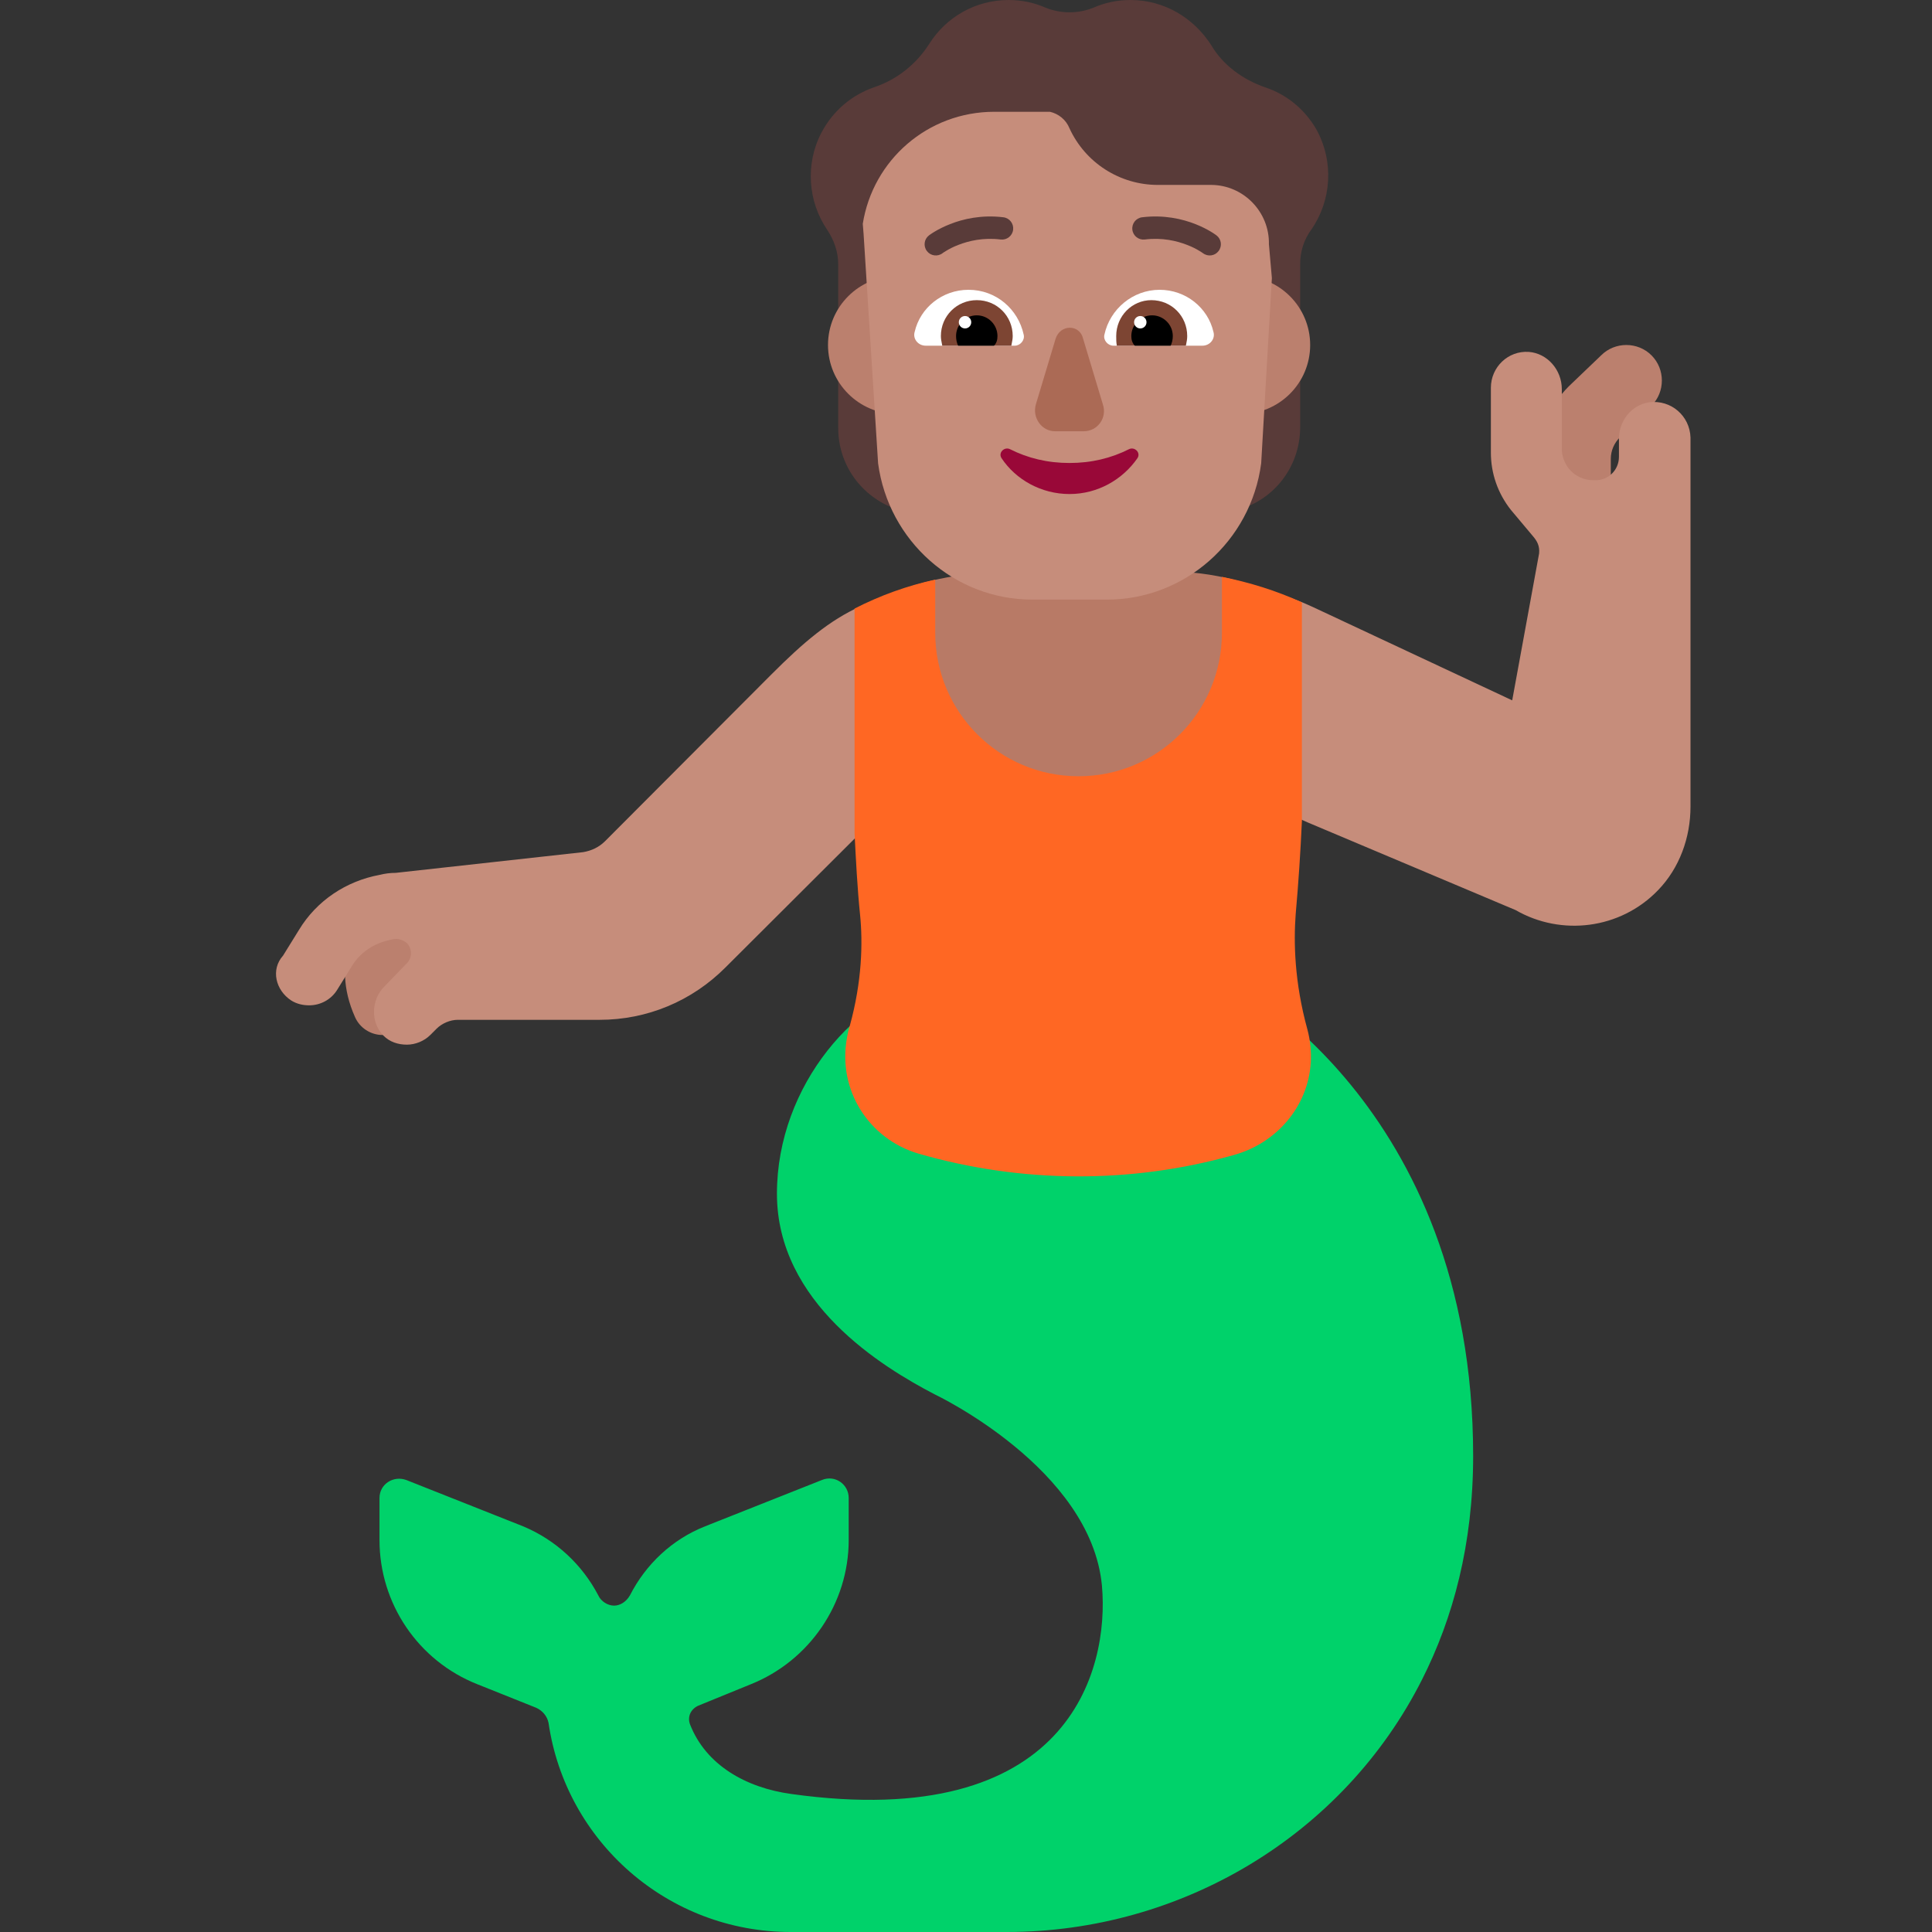 <svg viewBox="2 2 28 28" xmlns="http://www.w3.org/2000/svg">
<rect x="2" y="2" width="28" height="28" fill="#333333" stroke="none"/>
<path d="M19.81 16.2L19.52 16.59C19.23 16.49 18.92 16.44 18.59 16.44L15.56 16.2C14.44 16.39 13.26 17.72 13.26 19.3C13.26 20.88 14.78 21.81 15.55 22.21C15.55 22.21 17.81 23.28 17.97 24.98C18.08 26.21 17.49 28.56 13.47 28C12.81 27.91 12.23 27.58 12 26.99C11.96 26.88 12.01 26.77 12.12 26.72L12.88 26.41C13.73 26.07 14.3 25.24 14.3 24.32V23.71C14.3 23.51 14.1 23.37 13.91 23.45L12.22 24.12C11.74 24.31 11.36 24.67 11.13 25.12C11.08 25.21 10.99 25.27 10.9 25.27C10.81 25.27 10.71 25.21 10.67 25.12C10.44 24.68 10.06 24.32 9.58 24.12L7.89 23.45C7.7 23.38 7.5 23.51 7.5 23.71V24.32C7.5 25.24 8.06 26.07 8.92 26.41L9.77 26.75C9.86 26.79 9.93 26.87 9.95 26.97C10.2 28.69 11.68 30 13.46 30H13.69H16.59C19.12 30 21.47 28.6 22.61 26.34C23.06 25.45 23.35 24.38 23.35 23.1C23.35 17.97 19.81 16.2 19.81 16.2Z" fill="#00D26A"/>
<path d="M25.08 9.52C24.993 9.48 24.905 9.44 24.815 9.4C24.655 9.33 24.475 9.28 24.305 9.27V8.65C24.305 8.25 24.455 7.88 24.735 7.6L25.205 7.15C25.405 6.95 25.735 6.95 25.935 7.15C26.135 7.35 26.135 7.68 25.935 7.88L25.475 8.34C25.395 8.42 25.345 8.53 25.345 8.65V9.64C25.255 9.6 25.168 9.56 25.08 9.52Z" fill="#BB806E"/>
<path d="M7.145 16.74C7.215 16.9 7.375 17 7.545 17C7.605 17 7.665 16.99 7.725 16.97C7.945 16.87 8.045 16.61 7.945 16.39C7.775 16.01 8.085 15.7 8.145 15.65L8.205 15.61L7.475 15.07C7.195 15.29 6.775 15.91 7.145 16.74Z" fill="#BB806E"/>
<path d="M25.463 8.36C25.463 8.1 25.642 7.87 25.901 7.83C26.221 7.79 26.49 8.03 26.5 8.34V10.33V10.55V13.69C26.5 14.14 26.34 14.58 26.031 14.9C25.483 15.47 24.625 15.57 23.966 15.19L20.954 13.92L20 13.5L14.47 14.07L12.515 16.02C12.027 16.51 11.378 16.78 10.69 16.78H8.635C8.525 16.78 8.406 16.83 8.326 16.91L8.236 17C8.146 17.09 8.017 17.14 7.897 17.14C7.767 17.14 7.648 17.1 7.558 17.01C7.368 16.82 7.378 16.49 7.568 16.3L7.897 15.96C7.967 15.89 7.977 15.78 7.917 15.69C7.867 15.63 7.787 15.6 7.708 15.61C7.538 15.64 7.289 15.72 7.119 15.97L6.89 16.34C6.8 16.49 6.64 16.57 6.481 16.57C6.391 16.57 6.301 16.55 6.221 16.5C5.992 16.35 5.922 16.05 6.102 15.85L6.331 15.48C6.59 15.05 7.019 14.77 7.498 14.68C7.578 14.66 7.658 14.65 7.737 14.65L10.451 14.35C10.57 14.33 10.68 14.28 10.77 14.19L13.174 11.78C14.121 10.83 14.688 10.508 16.152 10.508L18.816 10.383C19.564 10.383 20.357 10.481 21.035 10.801L23.916 12.15L24.306 10.02C24.316 9.91 24.276 9.84 24.216 9.77L23.897 9.39C23.707 9.15 23.607 8.86 23.607 8.56V7.62C23.607 7.32 23.857 7.08 24.156 7.1C24.425 7.12 24.635 7.36 24.635 7.64V8.51C24.635 8.61 24.675 8.71 24.735 8.79C24.824 8.9 24.954 8.96 25.094 8.96H25.123C25.313 8.96 25.463 8.81 25.463 8.62V8.36Z" fill="#C68D7B"/>
<path d="M18.872 10.28H16.772C16.042 10.28 15.396 10.382 14.746 10.672C15.426 11.712 16.295 13.375 17.625 13.375C18.945 13.375 20.162 11.8 20.852 10.77C20.182 10.45 19.622 10.28 18.872 10.28Z" fill="#B87A66"/>
<path d="M21.075 3.87C20.904 3.578 20.642 3.367 20.339 3.267C20.016 3.156 19.724 2.945 19.553 2.653C19.3 2.261 18.877 2 18.383 2C18.191 2 18.01 2.04 17.848 2.111C17.627 2.201 17.375 2.201 17.153 2.111C16.991 2.04 16.81 2 16.618 2C16.134 2 15.711 2.251 15.469 2.633C15.277 2.935 14.995 3.156 14.662 3.267C14.349 3.377 14.077 3.598 13.906 3.92C13.664 4.382 13.714 4.925 13.986 5.327C14.087 5.478 14.148 5.649 14.148 5.83V8.202C14.148 8.735 14.48 9.197 14.985 9.378L16.064 9.75V5.508C16.144 5.428 16.225 5.327 16.285 5.227C16.386 5.056 16.437 4.885 16.457 4.704C16.507 4.714 16.568 4.714 16.618 4.714C16.951 4.714 17.264 4.593 17.495 4.392C17.738 4.593 18.04 4.714 18.373 4.714C18.423 4.714 18.484 4.714 18.534 4.704C18.554 4.885 18.615 5.066 18.706 5.227C18.766 5.337 18.837 5.428 18.927 5.508V9.74L20.006 9.368C20.511 9.197 20.843 8.725 20.843 8.192V5.83C20.843 5.649 20.894 5.478 21.005 5.327C21.297 4.905 21.337 4.342 21.075 3.87Z" fill="#593B39"/>
<path d="M16 7C16 7.552 15.552 8 15 8C14.448 8 14 7.552 14 7C14 6.448 14.448 6 15 6C15.552 6 16 6.448 16 7Z" fill="#BB806E"/>
<path d="M20.988 7C20.988 7.552 20.54 8 19.988 8C19.436 8 18.988 7.552 18.988 7C18.988 6.448 19.436 6 19.988 6C20.54 6 20.988 6.448 20.988 7Z" fill="#BB806E"/>
<path d="M14.504 5.244C14.65 4.321 15.444 3.62 16.41 3.62H17.217C17.34 3.649 17.449 3.733 17.5 3.86C17.73 4.36 18.23 4.68 18.78 4.68H19.554C20.022 4.682 20.4 5.072 20.39 5.54L20.433 6.03L20.278 8.715C20.128 9.85 19.166 10.69 18.043 10.69H16.961C15.829 10.69 14.877 9.839 14.726 8.715L14.516 5.394C14.511 5.344 14.507 5.294 14.504 5.244Z" fill="#C68D7B"/>
<path d="M15.463 5.412C15.392 5.466 15.379 5.568 15.434 5.639C15.488 5.71 15.59 5.723 15.661 5.669L15.662 5.668L15.671 5.661C15.681 5.655 15.695 5.645 15.715 5.634C15.754 5.61 15.812 5.579 15.887 5.55C16.038 5.491 16.25 5.44 16.502 5.471C16.591 5.482 16.672 5.419 16.683 5.33C16.694 5.241 16.631 5.16 16.542 5.149C16.224 5.11 15.956 5.174 15.769 5.248C15.675 5.285 15.601 5.324 15.549 5.355C15.523 5.37 15.503 5.384 15.488 5.394C15.481 5.399 15.475 5.403 15.471 5.406L15.466 5.41L15.464 5.411L15.463 5.412Z" fill="#593B39"/>
<path d="M19.66 5.639C19.715 5.568 19.702 5.466 19.631 5.412L19.63 5.411L19.628 5.41L19.623 5.406C19.619 5.403 19.613 5.399 19.606 5.394C19.591 5.384 19.571 5.37 19.545 5.355C19.493 5.324 19.419 5.285 19.325 5.248C19.138 5.174 18.87 5.11 18.552 5.149C18.463 5.16 18.4 5.241 18.411 5.33C18.422 5.419 18.503 5.482 18.592 5.471C18.844 5.44 19.056 5.491 19.206 5.55C19.282 5.579 19.34 5.61 19.379 5.634C19.399 5.645 19.413 5.655 19.422 5.661L19.432 5.668L19.434 5.669C19.505 5.723 19.606 5.71 19.66 5.639Z" fill="#593B39"/>
<path d="M15.256 6.81C15.336 6.46 15.656 6.2 16.036 6.2C16.436 6.2 16.756 6.48 16.836 6.85C16.856 6.93 16.786 7.01 16.706 7.01H15.416C15.306 7.01 15.226 6.91 15.256 6.81Z" fill="white"/>
<path d="M19.586 6.81C19.506 6.46 19.186 6.2 18.806 6.2C18.416 6.2 18.086 6.48 18.006 6.85C17.986 6.93 18.056 7.01 18.136 7.01H19.426C19.536 7.01 19.616 6.91 19.586 6.81Z" fill="white"/>
<path d="M15.636 6.87C15.636 6.58 15.867 6.35 16.157 6.35C16.447 6.35 16.677 6.58 16.677 6.87C16.677 6.913 16.669 6.948 16.661 6.989C16.659 6.995 16.658 7.003 16.657 7.01H15.656C15.655 7.003 15.654 6.995 15.652 6.989C15.644 6.948 15.636 6.913 15.636 6.87Z" fill="#7D4533"/>
<path d="M19.206 6.87C19.206 6.58 18.977 6.35 18.686 6.35C18.407 6.35 18.177 6.58 18.177 6.87C18.177 6.92 18.177 6.96 18.186 7.01H19.186C19.188 7.003 19.189 6.995 19.191 6.989C19.199 6.948 19.206 6.913 19.206 6.87Z" fill="#7D4533"/>
<path d="M16.156 6.57C16.326 6.57 16.456 6.71 16.456 6.87C16.456 6.92 16.446 6.97 16.406 7.01H15.886C15.866 6.97 15.856 6.92 15.856 6.87C15.856 6.7 15.996 6.57 16.156 6.57Z" fill="black"/>
<path d="M18.697 6.57C18.526 6.57 18.396 6.71 18.396 6.87C18.396 6.92 18.407 6.97 18.447 7.01H18.966C18.986 6.97 18.997 6.92 18.997 6.87C18.997 6.7 18.857 6.57 18.697 6.57Z" fill="black"/>
<path d="M16.076 6.67C16.076 6.72 16.036 6.76 15.986 6.76C15.937 6.76 15.896 6.72 15.896 6.67C15.896 6.62 15.937 6.58 15.986 6.58C16.036 6.58 16.076 6.62 16.076 6.67Z" fill="white"/>
<path d="M18.616 6.67C18.616 6.72 18.576 6.76 18.526 6.76C18.477 6.76 18.436 6.72 18.436 6.67C18.436 6.62 18.477 6.58 18.526 6.58C18.576 6.58 18.616 6.62 18.616 6.67Z" fill="white"/>
<path d="M17.298 6.911L17.013 7.859C16.956 8.055 17.098 8.25 17.289 8.25H17.707C17.907 8.25 18.05 8.055 17.983 7.859L17.698 6.911C17.65 6.696 17.365 6.696 17.298 6.911Z" fill="#AB6A55"/>
<path d="M17.5 8.71C17.182 8.71 16.895 8.64 16.638 8.51C16.556 8.47 16.463 8.56 16.515 8.64C16.72 8.95 17.09 9.16 17.5 9.16C17.91 9.16 18.27 8.95 18.485 8.64C18.537 8.56 18.444 8.47 18.362 8.51C18.105 8.64 17.818 8.71 17.5 8.71Z" fill="#990838"/>
<path d="M20.778 15.25C20.818 14.8 20.848 14.35 20.868 13.9V10.73C20.498 10.56 20.108 10.44 19.709 10.36V11.17C19.709 12.32 18.78 13.25 17.631 13.25C16.483 13.25 15.554 12.32 15.554 11.17V10.4C15.144 10.49 14.755 10.63 14.385 10.82V14.08C14.405 14.47 14.425 14.87 14.465 15.26C14.505 15.66 14.495 16.22 14.315 16.87C14.295 16.93 14.285 16.98 14.275 17.04C14.135 17.8 14.595 18.51 15.314 18.72C16.802 19.15 18.39 19.16 19.879 18.74C20.498 18.57 20.957 18.04 20.997 17.4C21.007 17.24 20.988 17.07 20.948 16.92C20.758 16.23 20.748 15.65 20.778 15.25Z" fill="#FF6723"/>
</svg>

